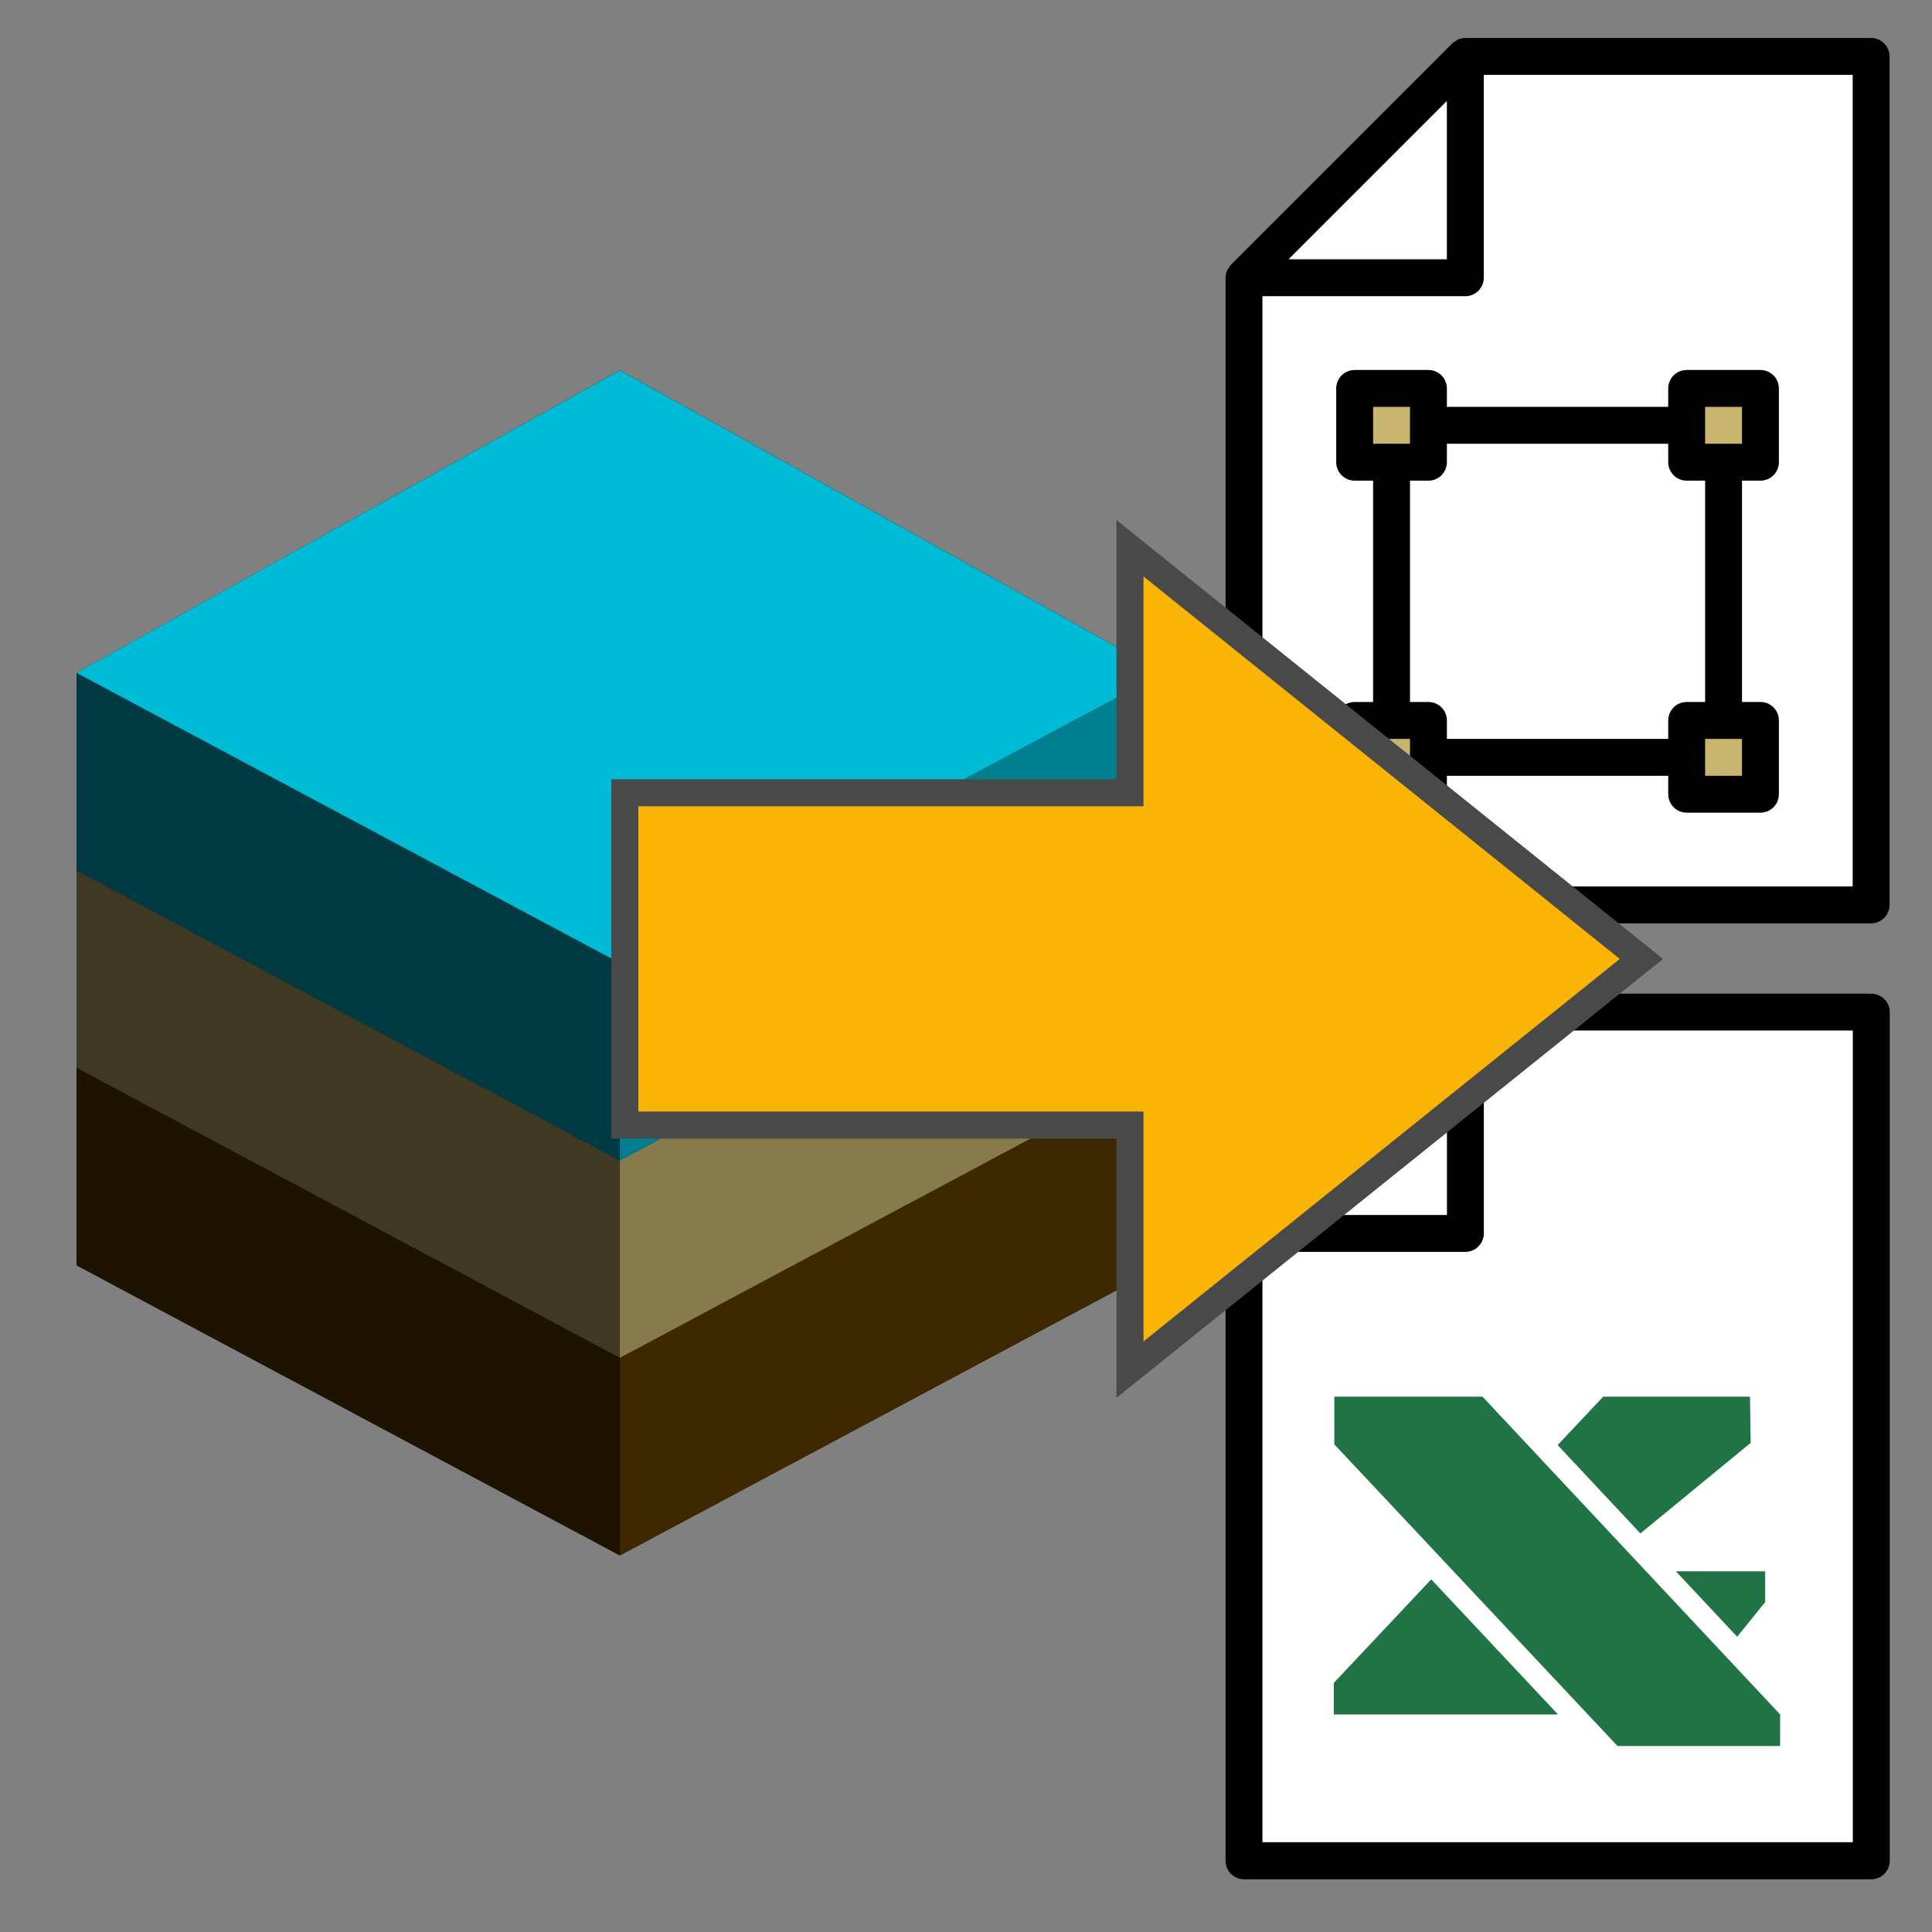 <?xml version="1.0" encoding="UTF-8" standalone="no"?>
<!-- Created with Inkscape (http://www.inkscape.org/) -->

<svg
   xmlns:dc="http://purl.org/dc/elements/1.1/"
   xmlns:cc="http://creativecommons.org/ns#"
   xmlns:rdf="http://www.w3.org/1999/02/22-rdf-syntax-ns#"
   xmlns:svg="http://www.w3.org/2000/svg"
   xmlns="http://www.w3.org/2000/svg"
   xmlns:sodipodi="http://sodipodi.sourceforge.net/DTD/sodipodi-0.dtd"
   xmlns:inkscape="http://www.inkscape.org/namespaces/inkscape"
   width="32"
   height="32"
   id="svg2"
   version="1.1"
   inkscape:version="0.92.1 r15371"
   sodipodi:docname="export.svg"
   inkscape:export-filename="C:\documents\deposit_1_1\_res\dep_cube_256px.png"
   inkscape:export-xdpi="720"
   inkscape:export-ydpi="720">
  <rect width="100%" height="100%" fill="#808080" stroke="none"/>
  <defs
     id="defs4">
    <inkscape:perspective
       sodipodi:type="inkscape:persp3d"
       inkscape:vp_x="-173.42076 : 134.99922 : 1"
       inkscape:vp_y="0 : 1066.6667 : 0"
       inkscape:vp_z="204.11941 : 133.73499 : 1"
       inkscape:persp3d-origin="5.5877722 : 6.6606441 : 1"
       id="perspective3029" />
    <inkscape:perspective
       id="perspective3029-0"
       inkscape:persp3d-origin="5.5877722 : 6.6606441 : 1"
       inkscape:vp_z="204.11941 : 133.73499 : 1"
       inkscape:vp_y="0 : 1066.6667 : 0"
       inkscape:vp_x="-173.42076 : 134.99922 : 1"
       sodipodi:type="inkscape:persp3d" />
    <inkscape:perspective
       id="perspective3029-9"
       inkscape:persp3d-origin="5.5877722 : 6.6606441 : 1"
       inkscape:vp_z="204.11941 : 133.73499 : 1"
       inkscape:vp_y="0 : 1066.6667 : 0"
       inkscape:vp_x="-173.42076 : 134.99922 : 1"
       sodipodi:type="inkscape:persp3d" />
  </defs>
  <sodipodi:namedview
     id="base"
     pagecolor="#ffffff"
     bordercolor="#666666"
     borderopacity="1.0"
     inkscape:pageopacity="0.0"
     inkscape:pageshadow="2"
     inkscape:zoom="1"
     inkscape:cx="-69.929714"
     inkscape:cy="6.499848"
     inkscape:document-units="px"
     inkscape:current-layer="layer1"
     showgrid="false"
     showguides="true"
     inkscape:guide-bbox="true"
     inkscape:snap-bbox="true"
     inkscape:bbox-nodes="true"
     inkscape:bbox-paths="true"
     inkscape:snap-bbox-edge-midpoints="true"
     inkscape:snap-bbox-midpoints="true"
     inkscape:snap-global="false"
     inkscape:window-width="1920"
     inkscape:window-height="1137"
     inkscape:window-x="-8"
     inkscape:window-y="-8"
     inkscape:window-maximized="1"
     inkscape:object-paths="true"
     inkscape:snap-intersection-paths="true"
     inkscape:snap-smooth-nodes="true"
     inkscape:snap-midpoints="true"
     inkscape:object-nodes="true"
     inkscape:snap-center="false"
     inkscape:snap-object-midpoints="true">
    <sodipodi:guide
       orientation="0,1"
       position="69.867,134.933"
       id="guide3143"
       inkscape:locked="false" />
  </sodipodi:namedview>
  <g
     inkscape:label="Layer 1"
     inkscape:groupmode="layer"
     id="layer1"
     transform="translate(0,-1090.52)">
    <g
       id="g4511"
       transform="matrix(0.767,0,0,0.767,-2.824,258.589)">
      <path
         inkscape:connector-curvature="0"
         id="path4050"
         d="m 17.067,1118.246 -11.733,-6.265 v -12.794 L 17.067,1092.653 28.8,1099.186 v 12.796 z"
         style="fill:#000000;fill-opacity:1;stroke:none;stroke-width:1.067px;stroke-linecap:butt;stroke-linejoin:miter;stroke-opacity:1" />
      <path
         inkscape:connector-curvature="0"
         id="path3944"
         d="M 17.067,1105.453 5.333,1099.186 17.067,1092.653 28.8,1099.186 Z"
         style="fill:#00bbd6;fill-opacity:1;stroke:none;stroke-width:1.067" />
      <g
         style="opacity:0.677"
         id="g3987">
        <path
           style="fill:#5a3b00;fill-opacity:1;stroke:none;stroke-width:1.067"
           d="m 17.067,1118.247 v -4.266 L 28.8,1107.716 v 4.266 z"
           id="path3963"
           inkscape:connector-curvature="0" />
        <path
           inkscape:connector-curvature="0"
           id="path3983"
           d="m 17.067,1113.98 v -4.266 L 28.8,1103.45 v 4.266 z"
           style="fill:#c7b570;fill-opacity:1;stroke:none;stroke-width:1.067" />
        <path
           style="fill:#00bbd6;fill-opacity:1;stroke:none;stroke-width:1.067"
           d="m 17.067,1109.717 v -4.266 L 28.8,1099.186 v 4.266 z"
           id="path3985"
           inkscape:connector-curvature="0" />
      </g>
      <g
         style="opacity:0.32"
         transform="matrix(-1,0,0,1,34.133,-0.002)"
         id="g3992">
        <path
           inkscape:connector-curvature="0"
           id="path3994"
           d="m 17.067,1118.247 v -4.266 L 28.8,1107.716 v 4.266 z"
           style="fill:#5a3b00;fill-opacity:1;stroke:none;stroke-width:1.067" />
        <path
           style="fill:#c7b570;fill-opacity:1;stroke:none;stroke-width:1.067"
           d="m 17.067,1113.98 v -4.266 L 28.8,1103.45 v 4.266 z"
           id="path3996"
           inkscape:connector-curvature="0" />
        <path
           inkscape:connector-curvature="0"
           id="path3998"
           d="m 17.067,1109.717 v -4.266 L 28.8,1099.186 v 4.266 z"
           style="fill:#00bbd6;fill-opacity:1;stroke:none;stroke-width:1.067" />
      </g>
    </g>
    <g
       id="g3992-1"
       transform="matrix(-1,0,0,1,78.933,34.536)" />
    <g
       id="g4580"
       transform="translate(-16.942,4.287)">
      <path
         inkscape:connector-curvature="0"
         id="path4517"
         d="m 37.594,1117.036 0.009,-10.341 3.724,-3.705 6.674,0.096 -0.076,13.998 z"
         style="fill:#ffffff;fill-opacity:1;stroke:none;stroke-width:0.611px;stroke-linecap:butt;stroke-linejoin:miter;stroke-opacity:1" />
      <path
         inkscape:connector-curvature="0"
         d="m 47.936,1102.691 h -6.722 c -0.041,0 -0.081,0.01 -0.119,0.024 -0.012,0.01 -0.02,0.014 -0.031,0.021 -0.023,0.014 -0.048,0.026 -0.067,0.045 l -3.667,3.667 c -0.014,0.014 -0.022,0.033 -0.033,0.05 -0.011,0.016 -0.025,0.031 -0.032,0.049 -0.015,0.037 -0.024,0.077 -0.024,0.118 v 10.389 c 0,0.169 0.137,0.306 0.306,0.306 h 10.389 c 0.169,0 0.306,-0.137 0.306,-0.306 v -14.056 c 0,-0.169 -0.137,-0.306 -0.306,-0.306 z m -7.028,1.043 v 2.623 h -2.623 z m 6.722,13.012 h -9.778 v -9.778 h 3.361 c 0.169,0 0.306,-0.137 0.306,-0.306 v -3.361 h 6.111 z"
         id="path4495"
         style="fill:#000000;stroke-width:0.611" />
      <g
         transform="matrix(1.168,0,0,1.168,-7.287,-187.176)"
         id="g4570">
        <polygon
           style="fill:#217346;fill-opacity:1"
           id="polygon4579"
           points="42.344,46.135 72.932,76.795 72.932,79.839 56.222,79.839 27.121,50.738 27.121,46.135 "
           transform="matrix(0.138,0,0,0.147,35.923,1103.271)" />
        <g
           style="fill:#217346;fill-opacity:1"
           id="g4587"
           transform="matrix(0.138,0,0,0.147,35.923,1103.271)">
          <polygon
             style="fill:#217346;fill-opacity:1"
             id="polygon4581"
             points="71.394,65.961 71.394,62.986 62.22,62.986 68.516,69.297 " />
          <polygon
             style="fill:#217346;fill-opacity:1"
             id="polygon4583"
             points="50.069,50.807 58.573,59.331 69.905,50.596 69.835,46.135 54.753,46.135 " />
          <polygon
             style="fill:#217346;fill-opacity:1"
             id="polygon4585"
             points="27.068,73.749 27.068,76.795 50.109,76.795 37.079,63.765 " />
        </g>
      </g>
    </g>
    <g
       id="layer1-5"
       inkscape:label="Layer 1"
       transform="matrix(0.611,0,0,0.611,16.022,422.398)">
      <g
         transform="translate(0,-0.886)"
         id="g4569">
        <path
           style="fill:#ffffff;fill-opacity:1;stroke:none;stroke-width:1px;stroke-linecap:butt;stroke-linejoin:miter;stroke-opacity:1"
           d="m 7.578,1118.879 0.016,-16.922 6.094,-6.062 10.922,0.156 -0.125,22.906 z"
           id="path4517-9"
           inkscape:connector-curvature="0" />
        <rect
           style="opacity:1;fill:#c7b570;fill-opacity:1;stroke:none;stroke-width:0.37;stroke-miterlimit:4;stroke-dasharray:none;stroke-opacity:1"
           id="rect4519"
           width="1.441"
           height="1.448"
           x="10.735"
           y="1105.228" />
        <rect
           style="opacity:1;fill:#c7b570;fill-opacity:1;stroke:none;stroke-width:0.37;stroke-miterlimit:4;stroke-dasharray:none;stroke-opacity:1"
           id="rect4519-7"
           width="1.441"
           height="1.448"
           x="19.742"
           y="1105.157" />
        <rect
           style="opacity:1;fill:#c7b570;fill-opacity:1;stroke:none;stroke-width:0.37;stroke-miterlimit:4;stroke-dasharray:none;stroke-opacity:1"
           id="rect4519-6"
           width="1.441"
           height="1.448"
           x="19.742"
           y="1114.239" />
        <rect
           style="opacity:1;fill:#c7b570;fill-opacity:1;stroke:none;stroke-width:0.37;stroke-miterlimit:4;stroke-dasharray:none;stroke-opacity:1"
           id="rect4519-64"
           width="1.441"
           height="1.448"
           x="10.748"
           y="1114.261" />
        <g
           style="fill:#000000"
           id="g4499"
           transform="translate(4,1095.405)">
          <path
             inkscape:connector-curvature="0"
             d="M 20.5,0 H 9.5 C 9.433,0 9.367,0.014 9.306,0.039 9.287,0.047 9.273,0.062 9.256,0.073 9.218,0.095 9.178,0.115 9.146,0.146 l -6,6 C 3.123,6.169 3.11,6.2 3.092,6.227 3.074,6.254 3.051,6.277 3.039,6.307 3.014,6.368 3,6.433 3,6.5 v 17 C 3,23.776 3.224,24 3.5,24 h 17 C 20.776,24 21,23.776 21,23.5 V 0.5 C 21,0.224 20.776,0 20.5,0 Z M 9,1.707 V 6 H 4.707 Z M 20,23 H 4 V 7 H 9.5 C 9.776,7 10,6.776 10,6.5 V 1 h 10 z"
             id="path4495-6" />
          <path
             inkscape:connector-curvature="0"
             d="M 15,10 H 9 V 9.5 C 9,9.224 8.776,9 8.5,9 h -2 C 6.224,9 6,9.224 6,9.5 v 2 C 6,11.776 6.224,12 6.5,12 H 7 v 6 H 6.5 C 6.224,18 6,18.224 6,18.5 v 2 C 6,20.776 6.224,21 6.5,21 h 2 C 8.776,21 9,20.776 9,20.5 V 20 h 6 v 0.5 c 0,0.276 0.224,0.5 0.5,0.5 h 2 c 0.276,0 0.5,-0.224 0.5,-0.5 v -2 C 18,18.224 17.776,18 17.5,18 H 17 v -6 h 0.5 c 0.276,0 0.5,-0.224 0.5,-0.5 v -2 C 18,9.224 17.776,9 17.5,9 h -2 C 15.224,9 15,9.224 15,9.5 Z m -8,0 h 1 v 1 H 7 Z M 8,20 H 7 v -1 h 1 z m 9,0 h -1 v -1 h 1 z M 16,18 H 15.5 C 15.224,18 15,18.224 15,18.5 V 19 H 9 V 18.5 C 9,18.224 8.776,18 8.5,18 H 8 V 12 H 8.5 C 8.776,12 9,11.776 9,11.5 V 11 h 6 v 0.5 c 0,0.276 0.224,0.5 0.5,0.5 H 16 Z m 0,-8 h 1 v 1 h -1 z"
             id="path4497" />
        </g>
      </g>
    </g>
    <path
       style="color:#000000;font-style:normal;font-variant:normal;font-weight:normal;font-stretch:normal;font-size:medium;line-height:normal;font-family:Sans;-inkscape-font-specification:Sans;text-indent:0;text-align:start;text-decoration:none;text-decoration-line:none;letter-spacing:normal;word-spacing:normal;text-transform:none;writing-mode:lr-tb;direction:ltr;baseline-shift:baseline;text-anchor:start;display:inline;overflow:visible;visibility:visible;fill:#f9b406;fill-opacity:1;stroke:#494949;stroke-width:0.448;stroke-miterlimit:4;stroke-dasharray:none;stroke-opacity:1;marker:none;enable-background:accumulate"
       d="m 18.716,1099.601 8.471,6.802 -8.471,6.802 v -4.05 h -8.367 v -5.504 h 8.367 z"
       id="path3041-7-8"
       inkscape:connector-curvature="0" />
  </g>
</svg>
